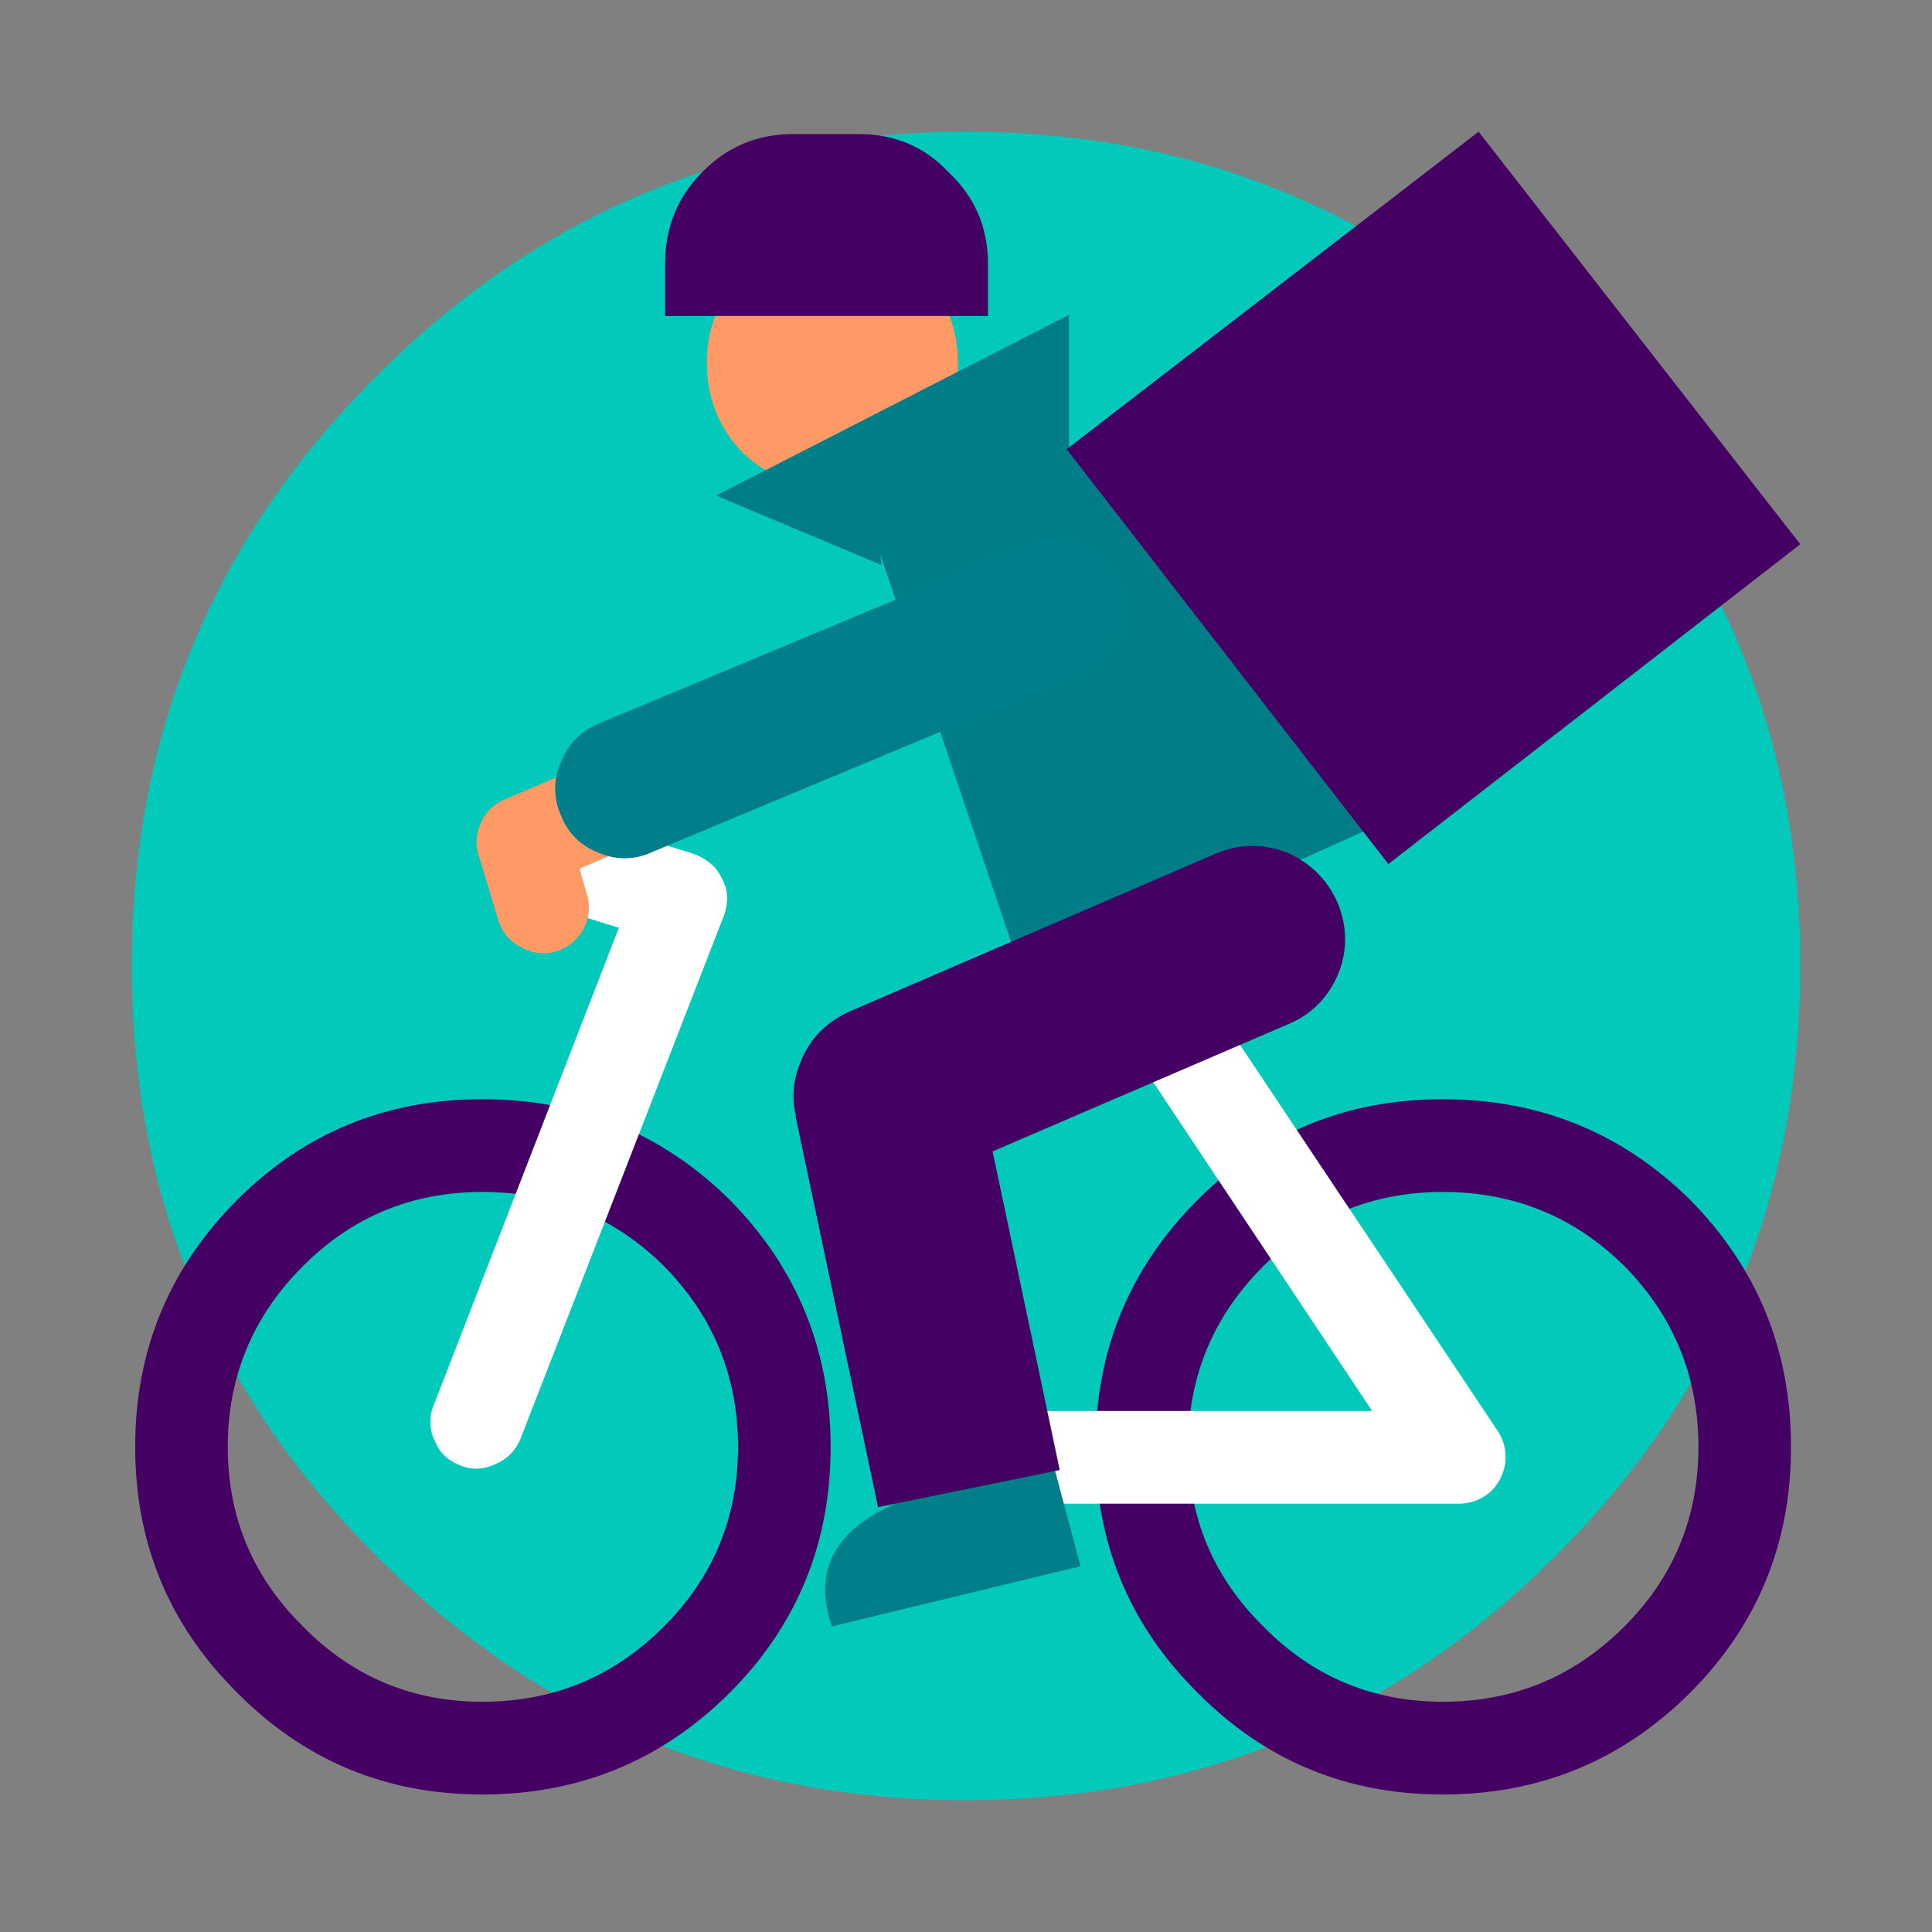 <svg xmlns="http://www.w3.org/2000/svg" width="88" height="88" fill="none" viewBox="0 0 88 88"><rect x="0" y="0" width="88" height="88" fill="#808080" stroke="none"/><path fill="#02C9BA" d="M6 43.974c0-10.493 3.712-19.436 11.136-26.83C24.525 9.714 33.48 6 44 6c10.485 0 19.44 3.715 26.864 11.144C78.288 24.538 82 33.48 82 43.974c0 10.527-3.712 19.488-11.136 26.882C63.44 78.286 54.485 82 44 82c-10.52 0-19.475-3.715-26.864-11.144C9.712 63.462 6 54.501 6 43.974z"/><path fill="#450063" d="M54.54 54.661c-3.094 3.107-4.64 6.854-4.637 11.242-0.003 4.387 1.543 8.117 4.638 11.189 3.067 3.099 6.791 4.647 11.173 4.644 4.419 0 8.178-1.547 11.279-4.644 3.06-3.072 4.588-6.802 4.585-11.19 0.003-4.387-1.525-8.134-4.585-11.241-3.1-3.062-6.86-4.593-11.279-4.592-4.382-0.003-8.106 1.528-11.173 4.592zm19.449 3.008c2.246 2.277 3.37 5.021 3.373 8.234-0.003 3.212-1.127 5.939-3.373 8.18-2.276 2.286-5.034 3.43-8.275 3.43-3.208-0.002-5.93-1.146-8.17-3.43-2.28-2.241-3.422-4.968-3.425-8.18 0.003-3.213 1.145-5.957 3.426-8.234 2.238-2.249 4.961-3.375 8.169-3.377 3.241 0 6 1.126 8.275 3.377z"/><path fill="#fff" d="M51.01 47.008a1.966 1.966 0 0 1-0.317-1.583 2.142 2.142 0 0 1 0.896-1.372 2.074 2.074 0 0 1 1.581-0.264 2.15 2.15 0 0 1 1.37 0.897l13.704 20.53a2.167 2.167 0 0 1 0.316 1.426 2.226 2.226 0 0 1-0.685 1.319 2.163 2.163 0 0 1-1.423 0.528H43.63a1.921 1.921 0 0 1-1.476-0.633 1.926 1.926 0 0 1-0.632-1.478c-0.004-0.587 0.207-1.097 0.632-1.53 0.398-0.392 0.89-0.585 1.476-0.581h18.868l-11.49-17.259z"/><path fill="#450063" d="M10.796 54.661c-3.095 3.107-4.64 6.854-4.638 11.242-0.003 4.387 1.543 8.117 4.638 11.189 3.067 3.099 6.792 4.647 11.173 4.644 4.42 0 8.179-1.547 11.28-4.644 3.059-3.072 4.587-6.802 4.584-11.19 0.003-4.387-1.525-8.134-4.585-11.241-3.1-3.062-6.86-4.593-11.279-4.592-4.381-0.003-8.106 1.528-11.173 4.592zm19.448 3.008c2.246 2.277 3.37 5.021 3.373 8.234-0.003 3.212-1.127 5.939-3.373 8.18-2.275 2.286-5.034 3.43-8.275 3.43-3.207-0.002-5.93-1.146-8.169-3.43-2.28-2.241-3.423-4.968-3.426-8.18 0.003-3.213 1.145-5.957 3.426-8.234 2.239-2.249 4.962-3.375 8.17-3.377 3.24 0 5.999 1.126 8.274 3.377z"/><path fill="#007E8A" d="M41.734 68.12l6.272-1.32 1.212 4.539-11.332 2.744c-0.948-2.78 0.334-4.767 3.848-5.963z"/><path fill="#F96" d="M33.828 20.62c-1.09-1.127-1.634-2.499-1.634-4.117 0-1.548 0.545-2.903 1.634-4.064 1.16-1.09 2.512-1.636 4.058-1.636 1.616 0 2.987 0.545 4.111 1.636 1.09 1.161 1.634 2.516 1.634 4.064 0 1.618-0.545 2.99-1.634 4.116-1.124 1.091-2.495 1.637-4.11 1.637-1.547 0-2.9-0.546-4.06-1.637z"/><path fill="#017D88" d="M46.688 44.792L40.1 25.264l0.053 0.475-7.537-3.167L48.69 14.34v6.228l14.23 16.941-16.233 7.284z"/><path fill="#fff" d="M28.188 42.258l-2.055-0.633a1.984 1.984 0 0 1-1.265-1.003 2.02 2.02 0 0 1-0.158-1.636c0.152-0.534 0.485-0.939 1.001-1.214a2.06 2.06 0 0 1 1.581-0.211l4.27 1.32a2.666 2.666 0 0 1 1 0.633 2.657 2.657 0 0 1 0.528 1.055 2.275 2.275 0 0 1-0.106 1.109l-9.276 23.855c-0.235 0.559-0.621 0.946-1.159 1.161-0.533 0.25-1.06 0.268-1.581 0.053-0.557-0.209-0.944-0.578-1.16-1.108a1.947 1.947 0 0 1-0.052-1.636l8.432-21.745z"/><path fill="#450063" d="M36.252 50.914a0.18 0.18 0 0 1 0-0.106c-0.197-0.797-0.127-1.607 0.211-2.428 0.42-1.062 1.175-1.836 2.266-2.322l16.655-7.178c1.05-0.446 2.122-0.464 3.215-0.052 1.063 0.454 1.836 1.21 2.319 2.27 0.447 1.086 0.465 2.159 0.053 3.219-0.455 1.097-1.21 1.872-2.267 2.322l-13.492 5.805 3.057 14.514-8.275 1.69-3.742-17.734z"/><path fill="#F96" d="M26.396 39.567l0.317 1.108a2.04 2.04 0 0 1-0.106 1.583c-0.279 0.522-0.683 0.874-1.212 1.056a2.013 2.013 0 0 1-1.634-0.158 1.98 1.98 0 0 1-1.054-1.214l-0.896-2.956c-0.171-0.511-0.136-1.021 0.106-1.53 0.215-0.485 0.584-0.837 1.106-1.056l15.917-6.808a1.946 1.946 0 0 1 1.581 0 2.072 2.072 0 0 1 1.16 1.108 2.077 2.077 0 0 1 0 1.636 2.085 2.085 0 0 1-1.107 1.161l-14.177 6.07z"/><path fill="#007E8A" d="M29.664 38.828a2.904 2.904 0 0 1-2.424 0 2.882 2.882 0 0 1-1.687-1.689 2.914 2.914 0 0 1 0-2.428 3.076 3.076 0 0 1 1.687-1.741l19.606-8.181a3.197 3.197 0 0 1 2.424 0 3.274 3.274 0 0 1 1.74 1.742 3.21 3.21 0 0 1 0 2.428c-0.356 0.808-0.936 1.37-1.74 1.688l-19.606 8.18z"/><path fill="#450063" d="M48.585 20.461L67.348 6 82 24.789 63.237 39.356 48.585 20.46zM36.147 6.105h2.951c1.651 0 3.022 0.581 4.111 1.742 1.195 1.126 1.792 2.516 1.792 4.17v2.375H30.296v-2.375c0-1.654 0.563-3.044 1.687-4.17 1.124-1.161 2.512-1.742 4.164-1.742z"/></svg>